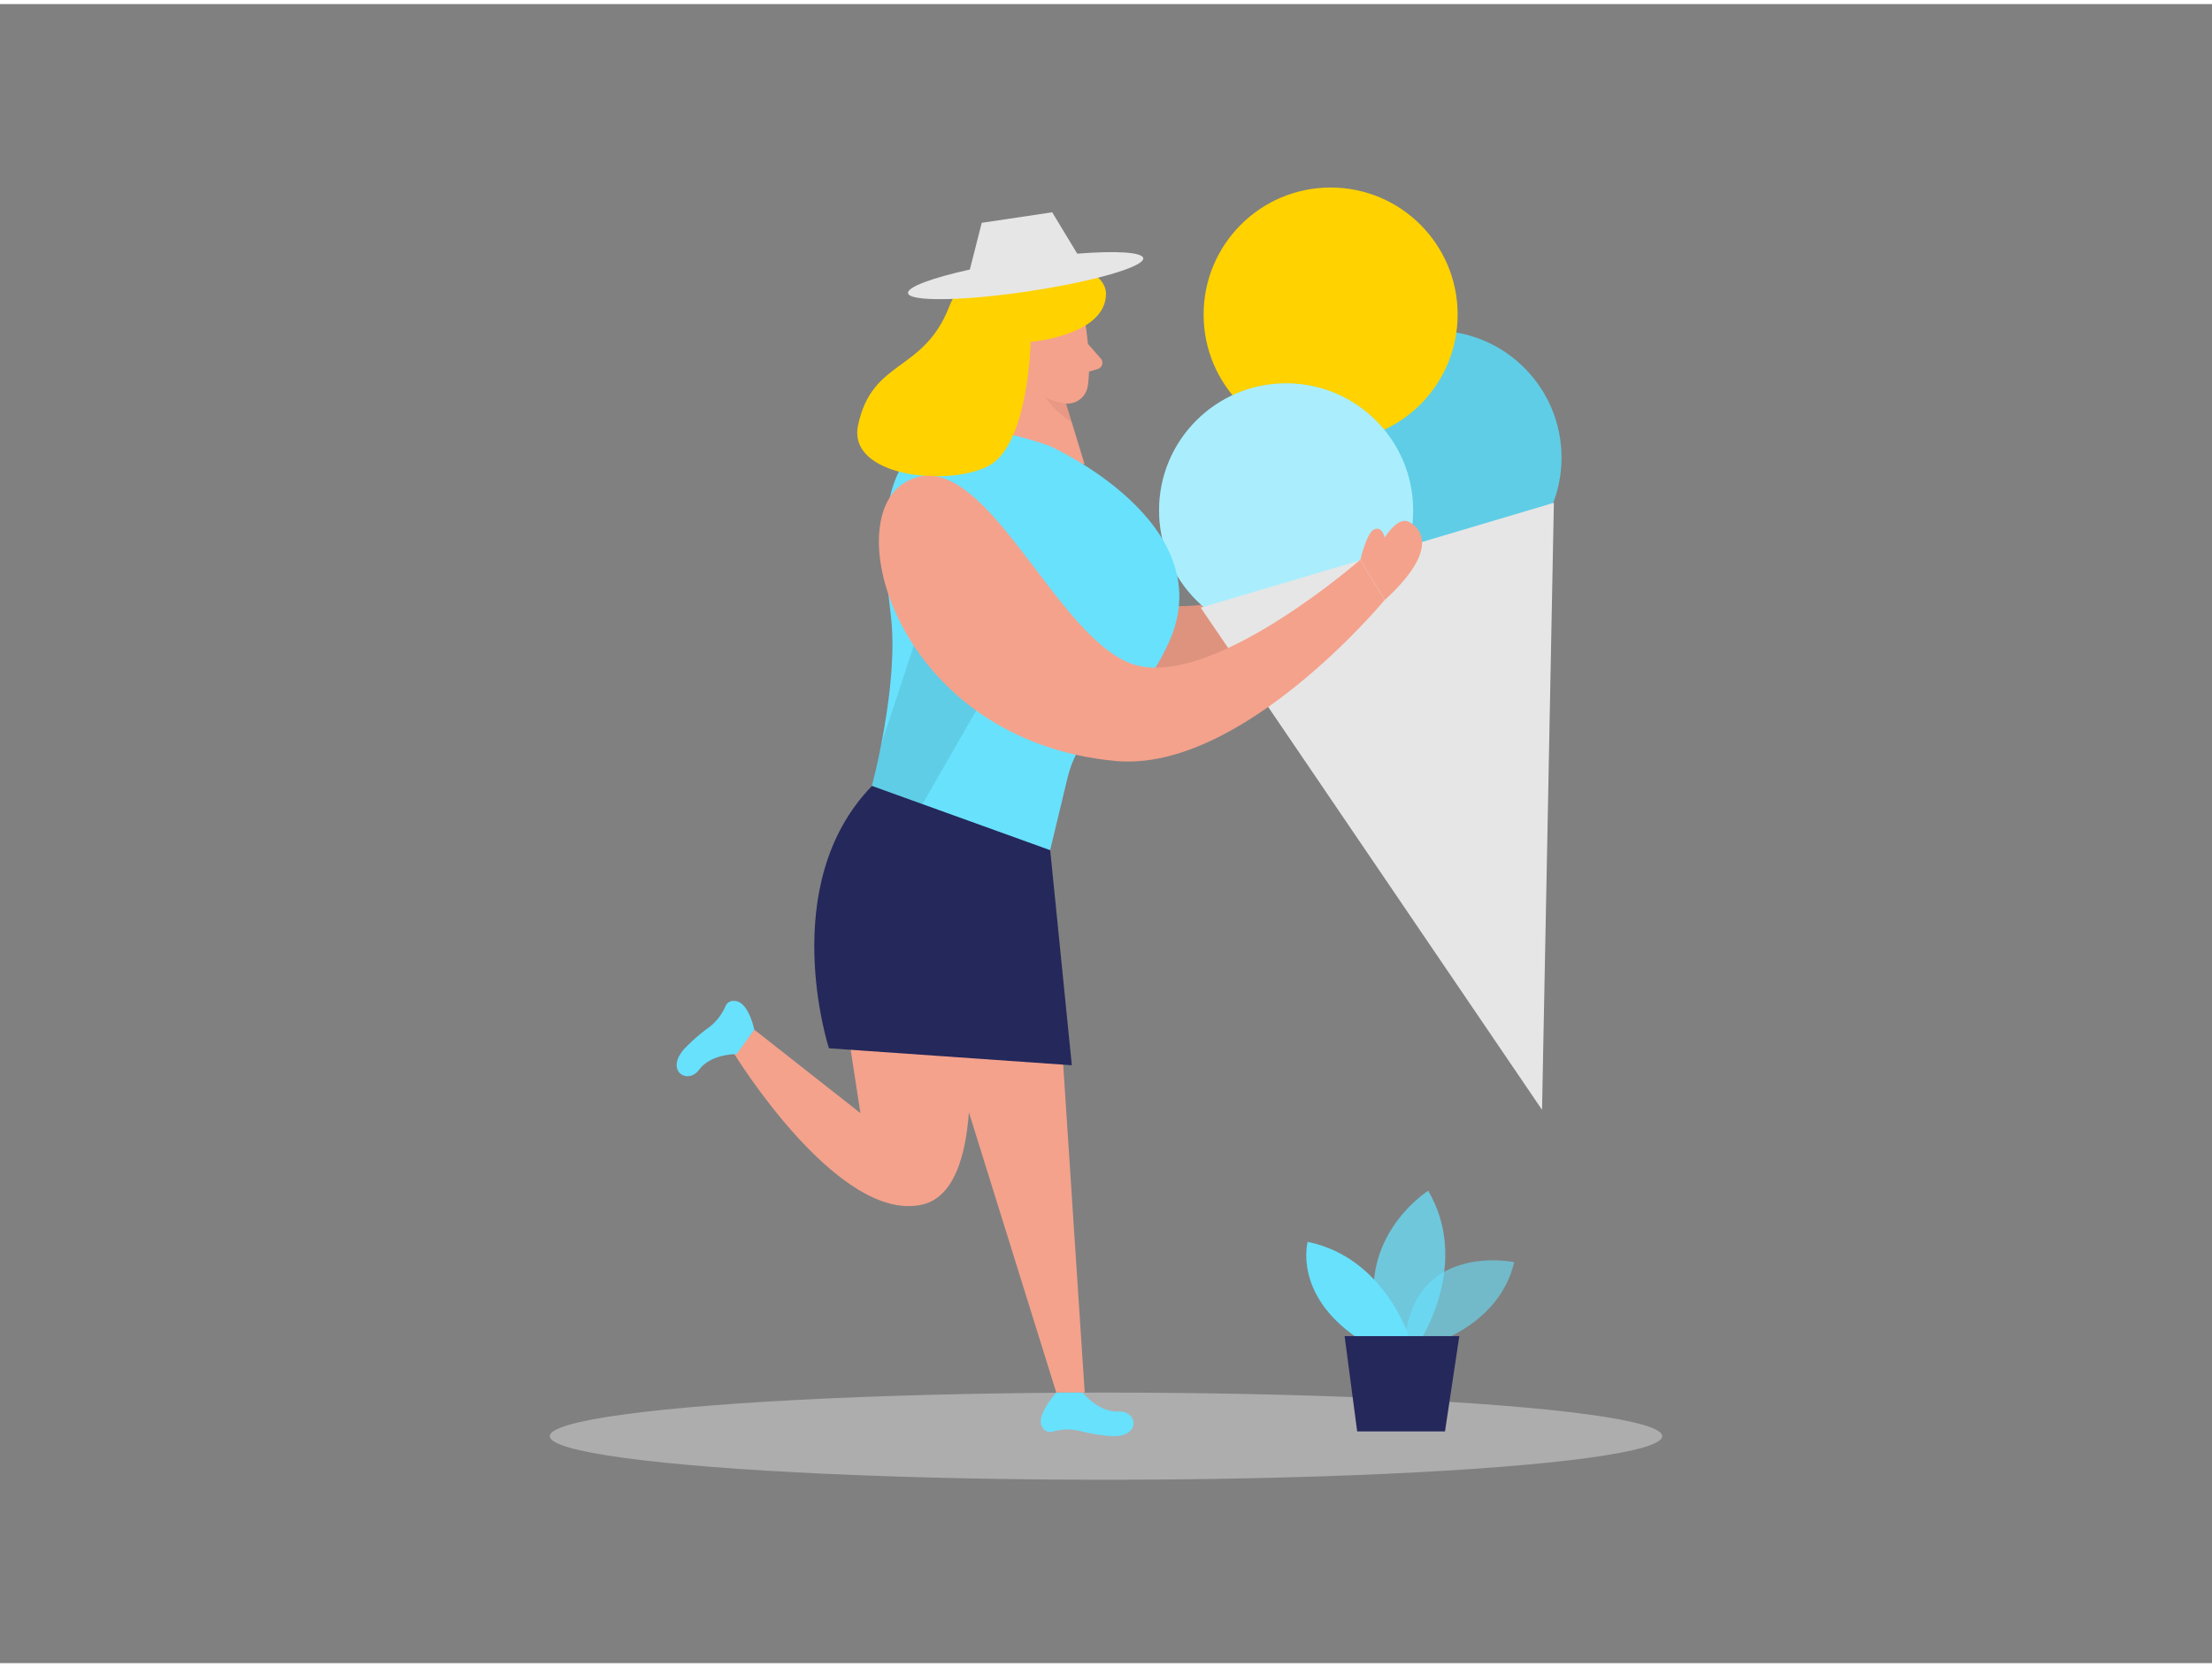 <svg id="Layer_1" data-name="Layer 1" xmlns="http://www.w3.org/2000/svg" viewBox="0 0 400 300" width="406" height="306" class="illustration styles_illustrationTablet__1DWOa"><rect x="0" y="0" width="400" height="300" fill="#808080" stroke="none"/><title>_</title><ellipse cx="200" cy="258.96" rx="100.58" ry="7.88" fill="#e6e6e6" opacity="0.45"></ellipse><path d="M193.82,105s23.92,9.56,34.55-1.35l8,9.09s-18.62,22.88-36.88,14.8S193.82,105,193.82,105Z" fill="#f4a28c"></path><path d="M193.82,105s23.92,9.56,34.55-1.35l8,9.09s-18.62,22.88-36.88,14.8S193.82,105,193.82,105Z" opacity="0.09"></path><circle cx="259.4" cy="82.02" r="22.97" fill="#68e1fd"></circle><circle cx="259.4" cy="82.02" r="22.97" opacity="0.09"></circle><circle cx="240.62" cy="56.14" r="22.97" fill="#ffd200"></circle><circle cx="232.57" cy="91.55" r="22.97" fill="#68e1fd"></circle><circle cx="232.57" cy="91.55" r="22.97" fill="#fff" opacity="0.44"></circle><polygon points="278.85 199.95 217.13 109.15 280.99 90.18 278.85 199.95" fill="#e6e6e6"></polygon><polygon points="168.93 180.26 191.01 251.08 196.15 251.08 191.36 178.09 168.93 180.26" fill="#f4a28c"></polygon><path d="M151.15,171.64l4.44,28.9-19.18-15.08-3.68,4.3s18.88,30.85,34.07,27.32,5.68-50.43,5.68-50.43Z" fill="#f4a28c"></path><polygon points="182.83 59.81 182.74 84.08 196.12 83.17 190.81 65.88 182.83 59.81" fill="#f4a28c"></polygon><path d="M192.14,69.61a8.79,8.79,0,0,1-4.68-1.89s.87,4.36,6.36,7.94Z" fill="#ce8172" opacity="0.31"></path><path d="M196.11,56.8s1.35,7.29.59,12.29a3.72,3.72,0,0,1-4.26,3.11c-2.52-.42-5.8-1.72-7-5.53l-2.83-6.23a6.63,6.63,0,0,1,2.23-7.35C188.71,49.69,195.51,52.33,196.11,56.8Z" fill="#f4a28c"></path><path d="M188.89,63.87s-.33-2.83-2.44-2.4-1.66,4.52,1.27,4.62Z" fill="#f4a28c"></path><path d="M196.72,61.44l2.33,2.64a1.18,1.18,0,0,1-.56,1.92l-2.76.8Z" fill="#f4a28c"></path><path d="M189.79,79.9s31.53,14,21.5,35.69c-7.26,15.72-15.55,12.28-18.41,25l-3,12.48-32.23-11.66s4.91-18.24,3.47-30.61S155,67.54,189.79,79.9Z" fill="#68e1fd"></path><path d="M174.38,88.43s17.88,16.35,5.83,33.62c-2.05,2.93-3.87,6-5.65,9.1l-7.75,13.53-9.13-3.3,1.72-7.68Z" opacity="0.09"></path><path d="M186.37,61.08s-.34,18.69-7.68,22.47-25.46,1.9-23.53-7.36c2.52-12.07,11.86-9.51,16.49-21.5,4.7-12.17,28.48-9.72,28.35-2.22S186.37,61.08,186.37,61.08Z" fill="#ffd200"></path><path d="M157.68,141.38,189.91,153l3.91,38.89-43.92-3.07S140.28,159.28,157.68,141.38Z" fill="#24285b"></path><path d="M195.78,251.08s2.84,3.59,6.47,3.42,4.16,4.95-1.68,4.42a32.26,32.26,0,0,1-5.38-.92,9.45,9.45,0,0,0-4.92.17,1.58,1.58,0,0,1-1.67-.67c-1.65-1.94,2.41-6.42,2.41-6.42Z" fill="#68e1fd"></path><path d="M133.19,189.88s-4.58-.1-6.76,2.81-6.47,0-2.34-4.12a32.18,32.18,0,0,1,4.14-3.55,9.53,9.53,0,0,0,3-3.91,1.56,1.56,0,0,1,1.57-.85c2.55,0,3.6,5.2,3.6,5.2Z" fill="#68e1fd"></path><path d="M163.62,86.52c-12.22,7.27-.92,46.74,38.14,50.35,22.78,2.1,48.62-29.1,48.62-29.1l-4.4-7.28s-25.84,22.59-40.18,19.15C190.91,116.06,177.89,78,163.62,86.52Z" fill="#f4a28c"></path><path d="M246,100.49s1.15-5.07,2.59-5.55,1.81,1.53,1.81,1.53,2.3-3.83,4.31-2.87,5.94,4.79-4.31,14.17Z" fill="#f4a28c"></path><path d="M194.8,45.13l-4.53-7.48-12.74,1.9L175.38,48c-6.79,1.5-11.34,3.16-11.18,4.27.24,1.57,10,1.43,21.7-.32s21.07-4.45,20.84-6C206.57,44.84,201.73,44.58,194.8,45.13Z" fill="#e6e6e6"></path><path d="M258.63,242.4s12.45-3.35,15.2-14.91c0,0-19.25-4-19.88,15.91Z" fill="#68e1fd" opacity="0.58"></path><path d="M257.11,241.16s8.74-13.7,1.15-26.58c0,0-14.69,9.25-8.25,26.58Z" fill="#68e1fd" opacity="0.73"></path><path d="M254.87,241.16s-4.53-14.53-18.4-17.33c0,0-2.64,9.4,8.92,17.33Z" fill="#68e1fd"></path><polygon points="263.89 240.87 261.3 258.1 245.42 258.1 243.15 240.87 263.89 240.87" fill="#24285b"></polygon></svg>